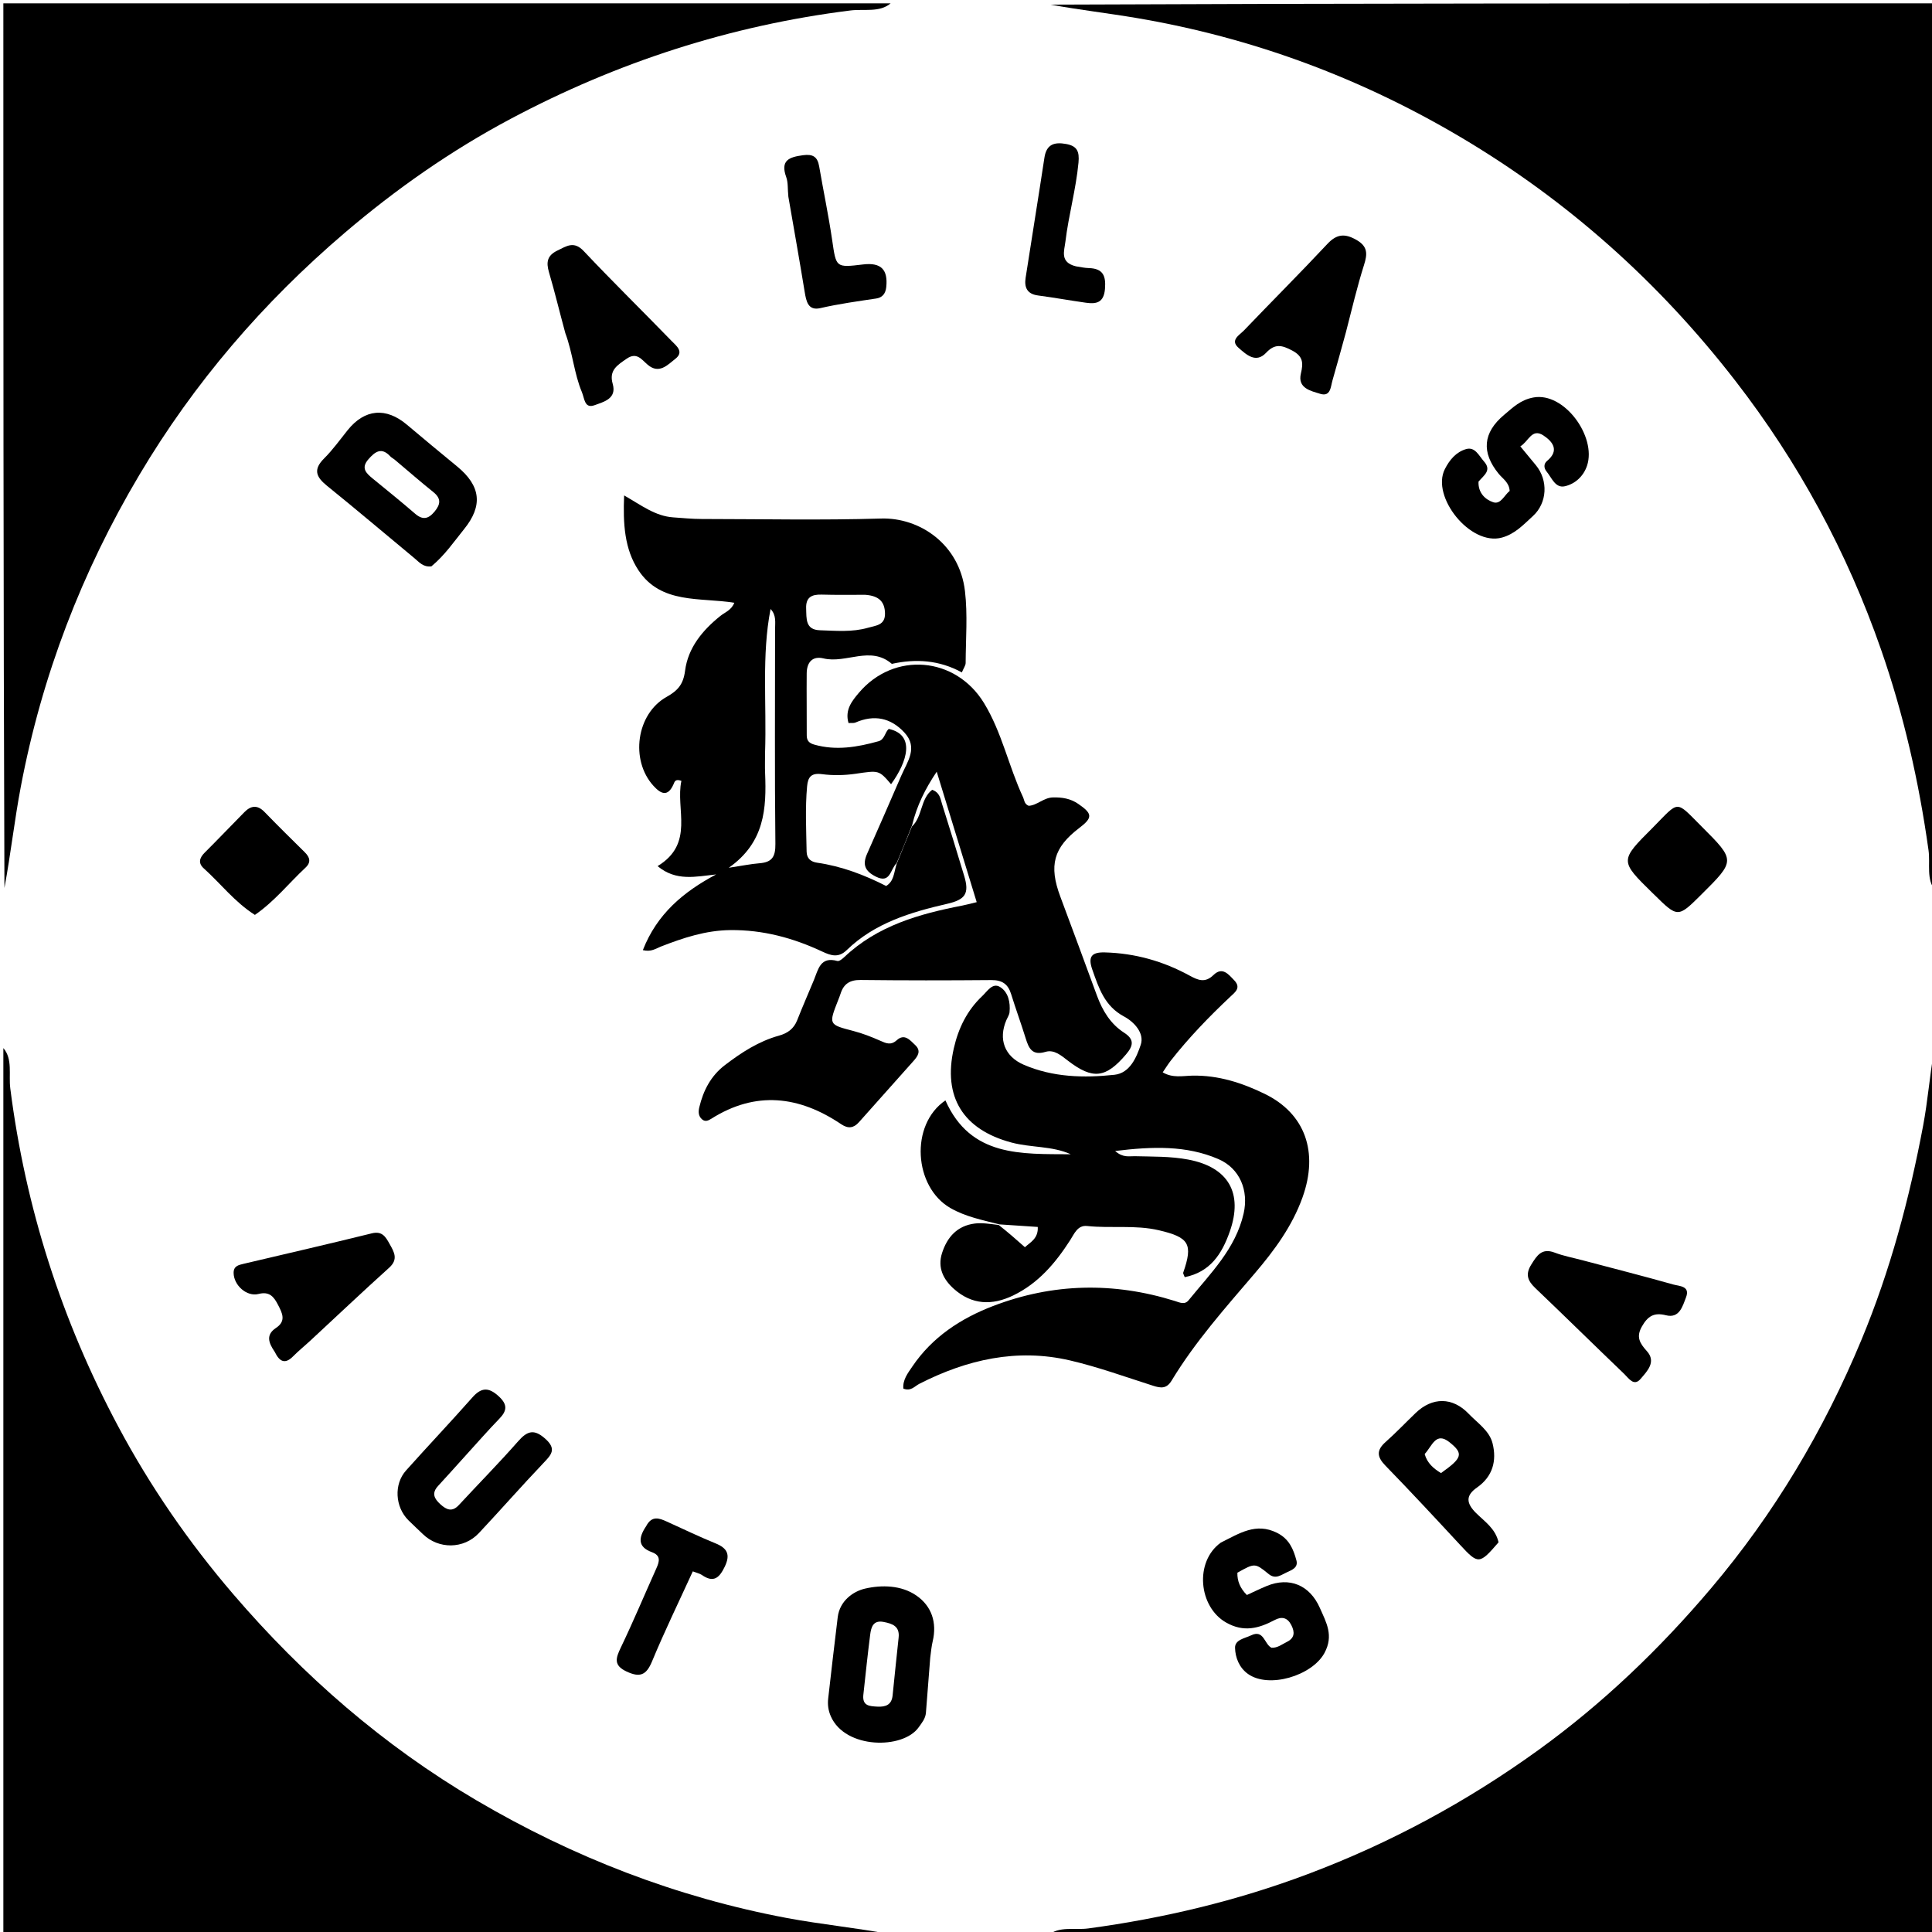 <svg version="1.1" id="Layer_1" xmlns="http://www.w3.org/2000/svg" xmlns:xlink="http://www.w3.org/1999/xlink" x="0px" y="0px"
	 width="100%" viewBox="0 0 576 576" enable-background="new 0 0 576 576" xml:space="preserve">
<path fill="#000000" opacity="1" stroke="none" 
	d="
M1,312.469 
	C3.848,315.772 2.543,320.374 3.066,324.487 
	C7.595,360.11 18.371,393.662 35.253,425.294 
	C44.811,443.203 56.282,459.817 69.491,475.229 
	C90.394,499.618 114.356,520.459 142.072,536.758 
	C170.89,553.705 201.645,565.634 234.612,571.831 
	C244.83,573.751 255.154,574.715 265.689,576.724 
	C177.74,577 89.479,577 1,577 
	C1,488.979 1,400.958 1,312.469 
z"/>
<path fill="#000000" opacity="1" stroke="none" 
	d="
M265.531,1 
	C262.226,3.8 257.623,2.609 253.517,3.123 
	C217.707,7.608 184.002,18.541 152.232,35.439 
	C134.481,44.881 118.058,56.375 102.745,69.442 
	C78.432,90.188 57.861,114.126 41.537,141.604 
	C24.358,170.522 12.469,201.479 6.195,234.598 
	C4.316,244.512 3.216,254.515 1.322,264.73 
	C1,177.073 1,89.146 1,1 
	C89.021,1 177.042,1 265.531,1 
z"/>
<path fill="#000000" opacity="1" stroke="none" 
	d="
M312.469,577 
	C315.778,574.167 320.376,575.49 324.499,574.932 
	C346.918,571.898 368.732,566.704 389.902,558.739 
	C414.432,549.51 437.241,537.196 458.525,521.838 
	C477.805,507.926 494.822,491.6 510.076,473.592 
	C528.931,451.333 543.738,426.486 554.989,399.401 
	C563.575,378.73 569.264,357.382 573.369,335.524 
	C574.74,328.225 575.307,320.774 576.621,313.196 
	C577,400.927 577,488.854 577,577 
	C488.979,577 400.958,577 312.469,577 
z"/>
<path fill="#000000" opacity="1" stroke="none" 
	d="
M577,265.531 
	C574.19,262.204 575.54,257.613 574.961,253.472 
	C572.107,233.06 567.581,213.11 560.805,193.646 
	C550.682,164.567 536.212,137.868 517.364,113.523 
	C494.633,84.164 467.385,59.797 435.485,40.902 
	C405.542,23.167 373.296,11.201 338.9,5.377 
	C330.437,3.944 321.897,2.958 313.197,1.383 
	C400.927,1 488.854,1 577,1 
	C577,89.021 577,177.042 577,265.531 
z"/>
<path fill="#000000" opacity="1" stroke="none" 
	d="
M297.963,365.032 
	C292.989,363.753 287.953,362.794 283.374,360.174 
	C272.43,353.91 271.208,335.304 281.867,328.07 
	C289.374,345.016 304.553,344.013 319.237,344.129 
	C313.658,341.604 307.432,342.202 301.55,340.629 
	C287.169,336.781 281.05,327.074 284.371,312.517 
	C285.731,306.555 288.329,301.211 292.845,296.96 
	C294.36,295.534 295.903,292.869 298.153,294.259 
	C300.608,295.776 301.272,298.839 300.978,301.799 
	C300.899,302.589 300.377,303.337 300.049,304.1 
	C297.575,309.856 299.5,314.978 305.254,317.455 
	C313.933,321.19 323.131,321.414 332.264,320.432 
	C336.911,319.933 338.875,315.132 340.098,311.481 
	C341.254,308.031 338.132,304.665 335.102,303.047 
	C329.298,299.947 327.596,294.584 325.652,289.054 
	C324.282,285.155 325.523,283.848 329.382,283.949 
	C338.381,284.186 346.798,286.562 354.65,290.857 
	C357.196,292.249 359.283,293.124 361.767,290.704 
	C364.434,288.105 366.246,290.465 367.975,292.277 
	C370.096,294.5 368.236,295.808 366.771,297.187 
	C360.454,303.13 354.438,309.356 349.074,316.186 
	C348.265,317.216 347.581,318.343 346.646,319.706 
	C349.629,321.47 352.656,320.749 355.465,320.688 
	C363.198,320.523 370.349,322.85 377.061,326.124 
	C389.171,332.031 393.146,343.505 388.339,356.956 
	C385.259,365.575 379.92,372.812 374.059,379.675 
	C365.3,389.934 356.312,400.014 349.3,411.611 
	C347.801,414.09 346.088,413.875 343.805,413.148 
	C335.564,410.526 327.396,407.543 318.993,405.59 
	C303.208,401.921 288.302,405.32 274.087,412.566 
	C272.705,413.271 271.563,414.895 269.321,413.987 
	C269.094,411.365 270.661,409.385 272.011,407.391 
	C277.941,398.636 286.42,393.086 296.034,389.389 
	C313.859,382.534 332.008,382.171 350.249,387.863 
	C351.709,388.318 353.184,389.111 354.376,387.642 
	C360.855,379.662 368.386,372.319 370.776,361.767 
	C372.326,354.92 369.645,348.32 363.229,345.557 
	C353.675,341.441 343.575,341.796 332.468,343.151 
	C334.819,345.246 336.673,344.66 338.315,344.705 
	C343.634,344.851 348.932,344.705 354.237,345.706 
	C366.203,347.965 370.673,355.663 366.658,367.131 
	C364.288,373.9 360.81,379.229 353.213,380.77 
	C352.95,380.028 352.676,379.667 352.758,379.43 
	C355.724,370.892 354.567,368.906 345.524,366.789 
	C338.457,365.134 331.238,366.272 324.118,365.516 
	C321.261,365.213 320.283,367.836 319.057,369.741 
	C314.669,376.562 309.57,382.594 302.07,386.222 
	C295.74,389.285 289.747,389.018 284.417,384.287 
	C281.301,381.521 279.443,377.995 280.855,373.592 
	C282.398,368.782 285.414,365.439 290.62,364.78 
	C292.741,364.512 294.94,364.865 297.759,365.219 
	C300.716,367.542 303.018,369.581 305.569,371.84 
	C307.064,370.423 309.596,369.308 309.396,365.797 
	C305.467,365.534 301.715,365.283 297.963,365.032 
z"/>
<path fill="#000000" opacity="1" stroke="none" 
	d="
M271.882,246.41 
	C275.067,243.444 274.381,238.17 277.913,235.473 
	C280.218,236.283 280.364,238.132 280.841,239.634 
	C283.106,246.769 285.272,253.937 287.45,261.1 
	C289.066,266.417 287.807,268.213 282.397,269.456 
	C271.46,271.968 260.771,275.172 252.42,283.279 
	C249.997,285.63 247.757,284.923 245.173,283.711 
	C236.495,279.636 227.47,277.19 217.736,277.295 
	C210.382,277.375 203.685,279.614 197.01,282.211 
	C195.52,282.791 194.181,283.882 191.659,283.27 
	C195.853,272.512 203.714,265.908 213.511,260.699 
	C207.435,261.336 201.588,262.833 196.054,258.224 
	C207.193,251.449 201.319,241.222 203.15,232.813 
	C201.302,232.085 201.099,233.142 200.808,233.806 
	C199.08,237.735 196.988,236.667 194.813,234.277 
	C187.834,226.608 189.703,212.835 198.721,207.779 
	C202.057,205.909 203.72,204.055 204.242,199.984 
	C205.121,193.134 209.422,187.91 214.802,183.609 
	C216.168,182.517 218.059,181.924 218.923,179.707 
	C208.758,178.053 197.089,180.199 190.357,170.035 
	C186.18,163.73 185.726,156.167 186.074,147.705 
	C191.277,150.675 195.343,153.874 200.728,154.247 
	C203.54,154.442 206.352,154.728 209.175,154.731 
	C227.003,154.747 244.843,155.133 262.655,154.593 
	C274.186,154.243 286.046,162.237 287.69,176.216 
	C288.52,183.28 287.926,190.515 287.893,197.672 
	C287.89,198.405 287.32,199.134 286.761,200.468 
	C280.009,196.781 273.038,196.352 265.89,197.922 
	C259.516,192.412 252.252,197.913 245.525,196.295 
	C242.147,195.482 240.538,197.533 240.507,200.746 
	C240.447,206.905 240.548,213.064 240.518,219.223 
	C240.51,220.854 241.273,221.573 242.762,221.995 
	C249.272,223.842 255.607,222.751 261.915,220.994 
	C263.769,220.478 263.79,218.352 264.962,217.315 
	C272.899,219.041 270.616,226.957 265.658,233.803 
	C261.988,229.514 262.012,229.679 255.025,230.693 
	C251.763,231.167 248.339,231.238 245.079,230.805 
	C241.871,230.379 240.879,231.634 240.623,234.441 
	C240.031,240.931 240.371,247.422 240.483,253.914 
	C240.519,255.996 241.812,256.944 243.589,257.199 
	C250.906,258.248 257.704,260.846 264.198,264.146 
	C266.497,262.711 266.475,260.401 267.259,257.73 
	C268.93,253.517 270.406,249.964 271.882,246.41 
M228.091,224.499 
	C228.092,226.499 228.023,228.502 228.105,230.498 
	C228.539,241.014 228.004,251.187 217.271,258.714 
	C221.253,258.114 223.836,257.576 226.446,257.367 
	C230.146,257.071 231.214,255.478 231.171,251.605 
	C230.931,230.278 231.087,208.947 231.077,187.617 
	C231.076,185.58 231.504,183.437 229.734,181.563 
	C227.027,195.467 228.6,209.533 228.091,224.499 
M257.944,177.332 
	C253.637,177.323 249.327,177.406 245.023,177.275 
	C242.042,177.184 240.21,178.012 240.342,181.404 
	C240.459,184.42 240.066,187.771 244.45,187.904 
	C249.231,188.05 254.038,188.522 258.768,187.161 
	C261.146,186.476 263.898,186.428 263.85,182.912 
	C263.803,179.576 262.235,177.629 257.944,177.332 
z"/>
<path fill="#000000" opacity="1" stroke="none" 
	d="
M271.943,245.991 
	C270.406,249.964 268.93,253.517 267.316,257.344 
	C265.364,259.175 265.509,263.577 261.074,261.326 
	C257.844,259.687 257.087,257.752 258.519,254.541 
	C261.974,246.793 265.338,239.003 268.719,231.222 
	C270.533,227.047 273.807,222.88 269.616,218.374 
	C265.531,213.981 260.622,212.992 255.059,215.408 
	C254.513,215.645 253.804,215.508 252.974,215.556 
	C251.826,211.647 254.021,208.957 256.081,206.53 
	C266.577,194.17 284.875,195.715 293.363,209.597 
	C298.703,218.332 300.713,228.463 304.995,237.645 
	C305.403,238.52 305.321,239.667 306.682,240.239 
	C309.166,240.133 311.13,237.817 313.894,237.743 
	C316.646,237.67 319.156,238.076 321.476,239.672 
	C325.739,242.605 325.818,243.772 321.775,246.847 
	C314.085,252.698 312.642,258.038 316.123,267.33 
	C319.799,277.141 323.42,286.973 327.034,296.807 
	C328.681,301.29 331.056,305.258 335.147,307.892 
	C338.266,309.9 337.894,311.793 335.711,314.354 
	C329.678,321.431 325.823,321.937 318.429,316.262 
	C316.43,314.728 314.306,312.823 311.712,313.596 
	C307.76,314.775 306.732,312.59 305.806,309.599 
	C304.43,305.156 302.82,300.785 301.443,296.342 
	C300.52,293.361 298.733,292.167 295.56,292.195 
	C282.568,292.309 269.572,292.315 256.58,292.166 
	C253.397,292.129 251.539,293.307 250.611,296.233 
	C250.411,296.867 250.156,297.485 249.913,298.105 
	C247.001,305.514 247.021,305.437 254.458,307.382 
	C257.181,308.095 259.843,309.135 262.422,310.277 
	C264.192,311.061 265.587,311.724 267.369,310.117 
	C269.682,308.03 271.311,310.113 272.854,311.567 
	C274.688,313.297 273.684,314.825 272.362,316.304 
	C266.927,322.387 261.51,328.486 256.079,334.573 
	C254.515,336.326 252.88,336.574 250.817,335.185 
	C238.262,326.726 225.367,325.148 212.077,333.53 
	C211.171,334.102 210.263,334.518 209.347,333.749 
	C208.187,332.775 208.161,331.463 208.493,330.085 
	C209.696,325.091 211.935,320.745 216.114,317.552 
	C221.036,313.792 226.189,310.442 232.225,308.767 
	C234.815,308.048 236.665,306.726 237.677,304.15 
	C239.258,300.128 241.003,296.171 242.656,292.177 
	C243.958,289.029 244.538,285.081 249.643,286.505 
	C250.193,286.658 251.148,285.878 251.727,285.331 
	C261.608,275.978 274.028,272.476 286.897,269.985 
	C288.015,269.769 289.115,269.462 291.191,268.966 
	C287.161,255.819 283.214,242.946 279.268,230.074 
	C275.844,235.172 273.365,240.133 271.943,245.991 
z"/>
<path fill="#000000" opacity="1" stroke="none" 
	d="
M128.617,168.85 
	C126.175,169.155 124.979,167.6 123.601,166.459 
	C114.877,159.238 106.247,151.9 97.437,144.786 
	C94.19,142.164 93.351,139.942 96.625,136.685 
	C99.209,134.114 101.356,131.098 103.651,128.241 
	C108.725,121.926 115.063,121.349 121.299,126.607 
	C126.264,130.793 131.262,134.94 136.282,139.06 
	C143.335,144.85 144.037,150.737 138.373,157.741 
	C135.343,161.488 132.633,165.515 128.617,168.85 
M117.552,136.946 
	C117.15,136.651 116.689,136.412 116.357,136.053 
	C113.748,133.24 111.849,134.618 109.835,136.927 
	C107.556,139.541 109.131,141.047 111.075,142.639 
	C115.312,146.108 119.582,149.54 123.721,153.122 
	C126.019,155.111 127.697,154.762 129.557,152.525 
	C131.386,150.324 131.558,148.598 129.166,146.684 
	C125.407,143.676 121.786,140.497 117.552,136.946 
z"/>
<path fill="#000000" opacity="1" stroke="none" 
	d="
M440.798,143.595 
	C440.652,147.007 442.886,148.974 445.2,149.741 
	C447.435,150.482 448.535,147.564 450.088,146.358 
	C449.94,143.834 448.037,142.747 446.821,141.262 
	C441.621,134.907 442.065,129.014 448.448,123.671 
	C451.044,121.497 453.299,119.206 457.204,118.498 
	C466.378,116.835 476.01,130.183 473.169,138.796 
	C472.118,141.982 469.613,144.26 466.562,144.966 
	C463.68,145.632 462.633,142.428 461.096,140.581 
	C460.273,139.592 460.177,138.295 461.226,137.427 
	C464.996,134.308 462.926,131.677 460.201,129.858 
	C456.67,127.5 455.752,131.624 453.262,133.077 
	C454.988,135.166 456.452,136.933 457.911,138.706 
	C461.622,143.215 461.307,149.935 457.034,153.837 
	C454.25,156.381 451.682,159.209 447.767,160.275 
	C438.35,162.84 426.612,148.083 430.757,139.871 
	C432.2,137.012 434.172,134.764 437.053,133.905 
	C439.77,133.096 440.902,135.854 442.413,137.555 
	C444.814,140.26 442.432,141.647 440.798,143.595 
z"/>
<path fill="#000000" opacity="1" stroke="none" 
	d="
M277.332,494.258 
	C276.897,500.021 276.468,505.319 276.054,510.618 
	C275.916,512.38 274.856,513.615 273.879,514.992 
	C269.192,521.593 252,521.481 247.708,511.717 
	C246.927,509.94 246.706,508.21 246.914,506.381 
	C247.834,498.296 248.766,490.212 249.755,482.136 
	C250.347,477.304 254.326,474.442 257.925,473.617 
	C262.863,472.486 268.706,472.583 273.199,475.684 
	C277.764,478.834 279.399,483.735 278.063,489.369 
	C277.719,490.819 277.579,492.317 277.332,494.258 
M257.382,505.415 
	C257.108,508.629 259.282,508.683 261.584,508.808 
	C264.087,508.943 265.828,508.258 266.117,505.494 
	C266.719,499.744 267.274,493.988 267.913,488.241 
	C268.293,484.822 266.041,484.065 263.43,483.558 
	C260.329,482.957 259.721,485.108 259.435,487.333 
	C258.699,493.072 258.099,498.829 257.382,505.415 
z"/>
<path fill="#000000" opacity="1" stroke="none" 
	d="
M363.966,459.911 
	C369.484,457.185 374.396,453.84 380.712,456.983 
	C384.331,458.784 385.598,461.815 386.509,465.206 
	C387.079,467.33 385.24,468.046 383.716,468.73 
	C381.965,469.517 380.32,470.98 378.228,469.273 
	C374.14,465.938 374.106,465.979 368.91,468.884 
	C368.846,471.359 369.719,473.51 371.735,475.529 
	C373.752,474.609 375.67,473.665 377.64,472.849 
	C384.463,470.025 390.491,472.607 393.468,479.32 
	C395.422,483.725 397.707,487.623 394.845,492.859 
	C391.177,499.568 378.324,503.524 372.062,499.057 
	C369.448,497.192 368.288,494.187 368.212,491.287 
	C368.149,488.84 371.142,488.454 373.023,487.548 
	C376.813,485.722 376.929,490.207 379.077,491.255 
	C380.88,491.344 382.212,490.228 383.677,489.506 
	C385.998,488.361 386.073,486.618 384.994,484.505 
	C383.834,482.232 382.139,481.868 380.029,482.988 
	C375.306,485.494 370.806,486.73 365.533,483.727 
	C357.346,479.065 356.055,465.613 363.966,459.911 
z"/>
<path fill="#000000" opacity="1" stroke="none" 
	d="
M138.886,433.871 
	C135.971,437.089 133.326,440.076 130.616,443.003 
	C128.622,445.156 129.43,446.792 131.304,448.488 
	C133.154,450.164 134.815,450.86 136.818,448.696 
	C142.692,442.352 148.774,436.193 154.476,429.7 
	C157.226,426.568 159.254,425.964 162.604,428.976 
	C166.003,432.032 164.37,433.717 162.041,436.163 
	C155.507,443.027 149.258,450.162 142.772,457.073 
	C138.245,461.895 130.756,461.925 126.066,457.367 
	C124.635,455.976 123.151,454.638 121.742,453.226 
	C117.788,449.263 117.379,442.518 121.052,438.407 
	C127.586,431.093 134.341,423.976 140.833,416.626 
	C143.543,413.557 145.741,413.566 148.706,416.304 
	C151.301,418.701 151.231,420.537 148.897,422.945 
	C145.542,426.406 142.376,430.048 138.886,433.871 
z"/>
<path fill="#000000" opacity="1" stroke="none" 
	d="
M168.537,99.292 
	C166.821,93.001 165.403,87.042 163.674,81.175 
	C162.784,78.158 163.138,76.157 166.199,74.688 
	C168.949,73.368 171.101,71.745 174.043,74.867 
	C182.601,83.946 191.52,92.683 200.211,101.638 
	C201.585,103.054 204.053,104.859 201.367,106.96 
	C199.046,108.775 196.515,111.659 193.085,108.729 
	C191.217,107.134 189.81,104.865 186.781,106.978 
	C184.093,108.852 181.493,110.356 182.668,114.438 
	C183.952,118.893 179.963,119.806 177.287,120.795 
	C174.232,121.924 174.291,118.828 173.485,116.908 
	C171.152,111.352 170.766,105.277 168.537,99.292 
z"/>
<path fill="#000000" opacity="1" stroke="none" 
	d="
M81.904,403.036 
	C80.027,400.291 79.219,397.938 82.286,395.902 
	C85.386,393.845 84.17,391.501 82.876,388.998 
	C81.617,386.562 80.318,384.956 77.081,385.778 
	C73.537,386.677 69.679,383.164 69.651,379.503 
	C69.635,377.474 71.072,377.152 72.593,376.794 
	C85.355,373.793 98.13,370.842 110.859,367.703 
	C114.008,366.927 115.007,368.829 116.18,370.915 
	C117.521,373.301 118.805,375.445 116.024,377.953 
	C108.112,385.086 100.377,392.415 92.563,399.657 
	C90.854,401.241 89.03,402.708 87.395,404.363 
	C85.037,406.749 83.397,406.1 81.904,403.036 
z"/>
<path fill="#000000" opacity="1" stroke="none" 
	d="
M401.255,99.102 
	C399.891,104.136 398.589,108.766 397.268,113.39 
	C396.704,115.365 396.716,118.377 393.58,117.404 
	C390.787,116.538 386.797,115.746 387.842,111.363 
	C388.601,108.182 388.503,106.227 385.231,104.497 
	C382.208,102.898 380.124,102.353 377.478,105.172 
	C374.399,108.453 371.522,105.662 369.267,103.707 
	C366.615,101.408 369.536,99.908 370.85,98.535 
	C379.116,89.894 387.584,81.444 395.752,72.714 
	C398.581,69.69 401.029,69.577 404.447,71.551 
	C407.84,73.51 407.692,75.751 406.654,79.031 
	C404.605,85.501 403.062,92.131 401.255,99.102 
z"/>
<path fill="#000000" opacity="1" stroke="none" 
	d="
M472.072,375.803 
	C481.28,378.239 490.119,380.484 498.891,382.964 
	C500.642,383.458 503.982,383.372 502.667,386.781 
	C501.644,389.432 500.709,393.145 496.682,392.127 
	C493.046,391.208 491.232,392.464 489.519,395.461 
	C487.726,398.597 488.858,400.454 491.001,402.832 
	C493.9,406.049 491.018,408.864 489.107,411.112 
	C487.116,413.455 485.554,410.882 484.256,409.639 
	C475.365,401.119 466.593,392.474 457.683,383.974 
	C455.426,381.821 454.733,379.895 456.517,377.035 
	C458.22,374.304 459.658,371.976 463.521,373.453 
	C466.143,374.455 468.953,374.965 472.072,375.803 
z"/>
<path fill="#000000" opacity="1" stroke="none" 
	d="
M446.773,459.815 
	C441.052,466.472 440.723,466.431 435.295,460.57 
	C427.944,452.633 420.576,444.707 413.037,436.949 
	C410.495,434.334 410.328,432.377 413.084,429.923 
	C416.189,427.158 419.066,424.138 422.066,421.253 
	C427.022,416.487 433.068,416.471 437.86,421.495 
	C440.471,424.232 444.04,426.513 444.988,430.308 
	C446.276,435.463 445.078,440.188 440.347,443.488 
	C436.965,445.848 437.078,448.116 440.057,451.081 
	C442.583,453.595 445.84,455.687 446.773,459.815 
M424.748,433.5 
	C425.491,436.229 427.429,437.845 429.61,439.177 
	C436.035,434.644 436.366,433.363 432.16,429.993 
	C428.066,426.713 426.989,431.111 424.748,433.5 
z"/>
<path fill="#000000" opacity="1" stroke="none" 
	d="
M192.638,455.011 
	C194.333,451.768 196.528,452.607 198.768,453.621 
	C203.617,455.815 208.414,458.134 213.34,460.139 
	C216.889,461.584 217.794,463.511 216.077,467.079 
	C214.493,470.373 212.777,472.01 209.269,469.567 
	C208.627,469.12 207.783,468.962 206.547,468.482 
	C202.398,477.559 198.119,486.346 194.381,495.357 
	C192.677,499.465 190.758,500.181 186.843,498.362 
	C182.885,496.523 183.545,494.406 185.078,491.214 
	C188.821,483.42 192.158,475.432 195.705,467.542 
	C196.625,465.495 197.06,463.749 194.34,462.755 
	C190.123,461.213 190.288,458.506 192.638,455.011 
z"/>
<path fill="#000000" opacity="1" stroke="none" 
	d="
M235.045,58.675 
	C234.792,56.423 235.006,54.469 234.406,52.81 
	C232.597,47.807 235.245,46.839 239.384,46.278 
	C242.388,45.871 243.733,46.737 244.227,49.617 
	C245.484,56.946 247.027,64.231 248.101,71.586 
	C249.3,79.798 249.129,79.823 257.331,78.84 
	C262.653,78.202 264.779,80.36 264.226,85.59 
	C264.015,87.58 263.039,88.726 261.226,88.997 
	C255.655,89.832 250.088,90.595 244.578,91.861 
	C240.893,92.709 240.36,89.791 239.898,86.971 
	C238.374,77.673 236.734,68.394 235.045,58.675 
z"/>
<path fill="#000000" opacity="1" stroke="none" 
	d="
M75.994,272.767 
	C69.948,268.931 65.807,263.43 60.758,258.902 
	C59.042,257.364 59.429,255.792 61.013,254.215 
	C65.011,250.234 68.901,246.145 72.863,242.128 
	C74.813,240.15 76.752,239.902 78.859,242.073 
	C82.789,246.124 86.805,250.092 90.827,254.051 
	C92.381,255.581 92.833,257.045 91.058,258.699 
	C86.093,263.325 81.863,268.719 75.994,272.767 
z"/>
<path fill="#000000" opacity="1" stroke="none" 
	d="
M320.757,79.397 
	C322.299,79.66 323.45,79.892 324.606,79.925 
	C328.78,80.048 329.771,82.134 329.433,86.14 
	C329.085,90.28 326.857,90.69 323.73,90.251 
	C318.969,89.583 314.236,88.718 309.47,88.089 
	C306.185,87.656 305.337,85.659 305.777,82.811 
	C307.624,70.864 309.574,58.932 311.386,46.98 
	C311.994,42.97 314.385,42.301 317.831,42.924 
	C321.101,43.515 321.858,45.1 321.536,48.512 
	C320.784,56.463 318.59,64.137 317.64,72.024 
	C317.303,74.822 315.903,78.206 320.757,79.397 
z"/>
<path fill="#000000" opacity="1" stroke="none" 
	d="
M492.751,246.752 
	C500.829,238.57 499.371,238.473 507.38,246.477 
	C517.452,256.544 517.421,256.575 507.217,266.713 
	C500.214,273.67 500.214,273.67 493.012,266.557 
	C492.893,266.44 492.767,266.331 492.648,266.214 
	C482.869,256.615 482.869,256.615 492.751,246.752 
z"/>
</svg>